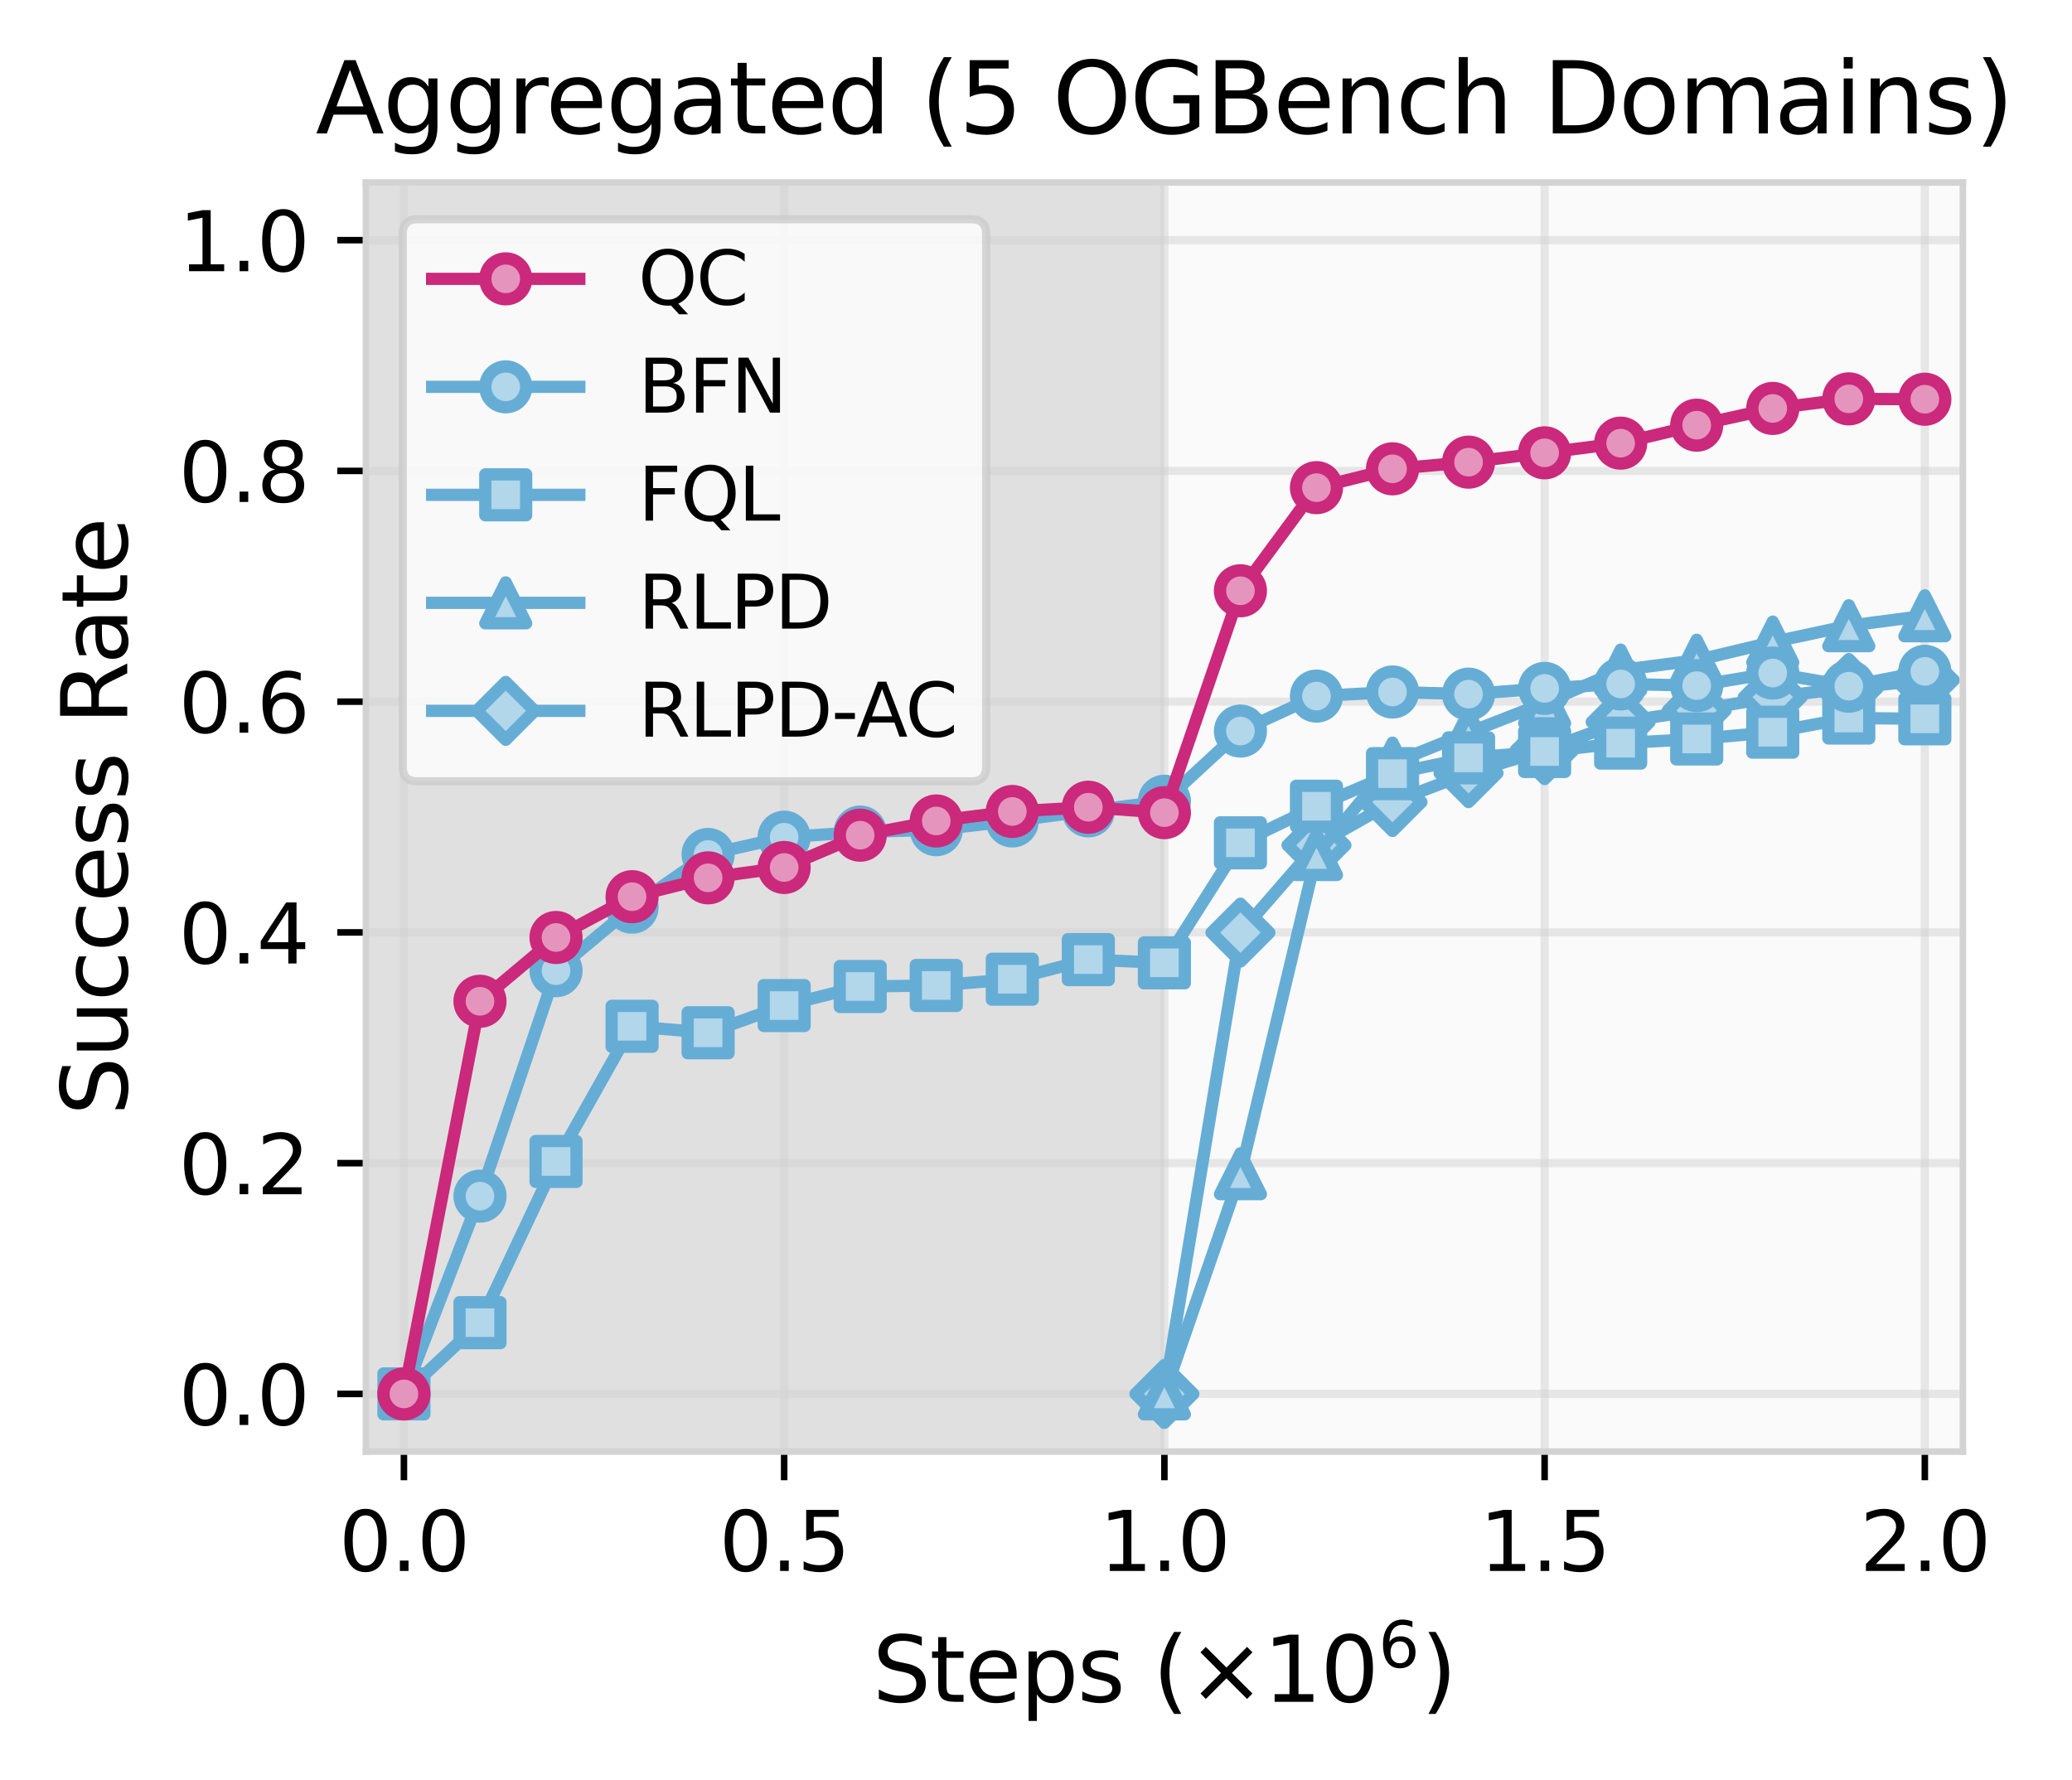 <?xml version="1.0" encoding="utf-8" standalone="no"?>
<!DOCTYPE svg PUBLIC "-//W3C//DTD SVG 1.1//EN"
  "http://www.w3.org/Graphics/SVG/1.1/DTD/svg11.dtd">
<svg xmlns:xlink="http://www.w3.org/1999/xlink" width="253.396pt" height="217.748pt" viewBox="0 0 253.396 217.748" xmlns="http://www.w3.org/2000/svg" version="1.1">
 <defs>
  <style type="text/css">*{stroke-linejoin: round; stroke-linecap: butt}</style>
 </defs>
 <g id="figure_1">
  <g id="patch_1">
   <path d="M 0 217.748 
L 253.396 217.748 
L 253.396 0 
L 0 0 
z
" style="fill: #ffffff"/>
  </g>
  <g id="axes_1">
   <g id="patch_2">
    <path d="M 44.749 177.55 
L 240.049 177.55 
L 240.049 22.318 
L 44.749 22.318 
z
" style="fill: #ffffff"/>
   </g>
   <g id="PolyCollection_1">
    <defs>
     <path id="m8bdf79b288" d="M 142.399 -47.254 
L 142.399 -47.254 
L 151.699 -103.047 
L 160.999 -112.779 
L 170.299 -117.859 
L 179.599 -121.178 
L 188.899 -123.956 
L 198.199 -127.681 
L 207.499 -129.42 
L 216.799 -130.323 
L 226.099 -132.287 
L 235.399 -131.904 
L 235.399 -137.119 
L 235.399 -137.119 
L 226.099 -135.019 
L 216.799 -134.726 
L 207.499 -132.513 
L 198.199 -131.475 
L 188.899 -127.884 
L 179.599 -125.062 
L 170.299 -121.472 
L 160.999 -115.511 
L 151.699 -104.47 
L 142.399 -47.254 
z
" style="stroke: #66add6; stroke-opacity: 0.2"/>
    </defs>
    <g clip-path="url(#p3c6e7ed3f1)">
     <use xlink:href="#m8bdf79b288" x="0" y="217.748" style="fill: #66add6; fill-opacity: 0.2; stroke: #66add6; stroke-opacity: 0.2"/>
    </g>
   </g>
   <g id="PolyCollection_2">
    <defs>
     <path id="m72c3996cf3" d="M 142.399 -47.254 
L 142.399 -47.254 
L 151.699 -72.069 
L 160.999 -112.507 
L 170.299 -123.504 
L 179.599 -126.981 
L 188.899 -129.804 
L 198.199 -134.161 
L 207.499 -135.945 
L 216.799 -137.887 
L 226.099 -139.31 
L 235.399 -140.122 
L 235.399 -144.277 
L 235.399 -144.277 
L 226.099 -143.103 
L 216.799 -140.551 
L 207.499 -138.068 
L 198.199 -137.842 
L 188.899 -133.574 
L 179.599 -129.104 
L 170.299 -125.31 
L 160.999 -113.931 
L 151.699 -76.314 
L 142.399 -47.254 
z
" style="stroke: #66add6; stroke-opacity: 0.2"/>
    </defs>
    <g clip-path="url(#p3c6e7ed3f1)">
     <use xlink:href="#m72c3996cf3" x="0" y="217.748" style="fill: #66add6; fill-opacity: 0.2; stroke: #66add6; stroke-opacity: 0.2"/>
    </g>
   </g>
   <g id="PolyCollection_3">
    <defs>
     <path id="mcec36316c3" d="M 49.399 -47.254 
L 49.399 -47.254 
L 58.699 -55.1 
L 67.999 -72.373 
L 77.299 -89.421 
L 86.599 -89.421 
L 95.899 -93.4 
L 105.199 -92.215 
L 114.499 -95.066 
L 123.799 -96.703 
L 133.099 -99.13 
L 142.399 -97.747 
L 151.699 -112.339 
L 160.999 -117.024 
L 170.299 -121.765 
L 179.599 -122.556 
L 188.899 -125.35 
L 198.199 -123.685 
L 207.499 -124.842 
L 216.799 -127.269 
L 226.099 -129.104 
L 235.399 -127.975 
L 235.399 -131.7 
L 235.399 -131.7 
L 226.099 -130.712 
L 216.799 -129.047 
L 207.499 -129.894 
L 198.199 -130.063 
L 188.899 -126.197 
L 179.599 -127.072 
L 170.299 -124.249 
L 160.999 -121.201 
L 151.699 -117.052 
L 142.399 -101.36 
L 133.099 -101.444 
L 123.799 -99.017 
L 114.499 -99.356 
L 105.199 -101.19 
L 95.899 -95.912 
L 86.599 -93.485 
L 77.299 -96.195 
L 67.999 -78.978 
L 58.699 -56.54 
L 49.399 -47.254 
z
" style="stroke: #66add6; stroke-opacity: 0.2"/>
    </defs>
    <g clip-path="url(#p3c6e7ed3f1)">
     <use xlink:href="#mcec36316c3" x="0" y="217.748" style="fill: #66add6; fill-opacity: 0.2; stroke: #66add6; stroke-opacity: 0.2"/>
    </g>
   </g>
   <g id="PolyCollection_4">
    <defs>
     <path id="mea09f77886" d="M 49.399 -47.254 
L 49.399 -47.254 
L 58.699 -69.946 
L 67.999 -97.764 
L 77.299 -105.915 
L 86.599 -111.356 
L 95.899 -113.75 
L 105.199 -114.314 
L 114.499 -113.501 
L 123.799 -114.337 
L 133.099 -116.708 
L 142.399 -118.492 
L 151.699 -126.101 
L 160.999 -131.316 
L 170.299 -131.204 
L 179.599 -131.723 
L 188.899 -132.355 
L 198.199 -133.145 
L 207.499 -131.61 
L 216.799 -134.342 
L 226.099 -132.152 
L 235.399 -134.839 
L 235.399 -136.261 
L 235.399 -136.261 
L 226.099 -135.448 
L 216.799 -136.51 
L 207.499 -135.223 
L 198.199 -134.997 
L 188.899 -134.59 
L 179.599 -134.229 
L 170.299 -135.155 
L 160.999 -133.891 
L 151.699 -130.662 
L 142.399 -121.156 
L 133.099 -120.478 
L 123.799 -120.162 
L 114.499 -118.559 
L 105.199 -117.227 
L 95.899 -116.843 
L 86.599 -115.398 
L 77.299 -107.45 
L 67.999 -100.293 
L 58.699 -73.649 
L 49.399 -47.254 
z
" style="stroke: #66add6; stroke-opacity: 0.2"/>
    </defs>
    <g clip-path="url(#p3c6e7ed3f1)">
     <use xlink:href="#mea09f77886" x="0" y="217.748" style="fill: #66add6; fill-opacity: 0.2; stroke: #66add6; stroke-opacity: 0.2"/>
    </g>
   </g>
   <g id="PolyCollection_5">
    <defs>
     <path id="mfd62565a9c" d="M 49.399 -47.254 
L 49.399 -47.254 
L 58.699 -92.751 
L 67.999 -101.331 
L 77.299 -102.122 
L 86.599 -107.541 
L 95.899 -105.396 
L 105.199 -110.363 
L 114.499 -115.443 
L 123.799 -116.911 
L 133.099 -116.798 
L 142.399 -116.572 
L 151.699 -142.087 
L 160.999 -155.747 
L 170.299 -158.005 
L 179.599 -158.457 
L 188.899 -160.263 
L 198.199 -162.634 
L 207.499 -163.876 
L 216.799 -166.924 
L 226.099 -168.166 
L 235.399 -168.053 
L 235.399 -170.537 
L 235.399 -170.537 
L 226.099 -169.52 
L 216.799 -168.504 
L 207.499 -168.617 
L 198.199 -164.44 
L 188.899 -163.763 
L 179.599 -163.085 
L 170.299 -161.731 
L 160.999 -159.586 
L 151.699 -147.393 
L 142.399 -119.846 
L 133.099 -120.637 
L 123.799 -120.072 
L 114.499 -119.959 
L 105.199 -120.749 
L 95.899 -115.105 
L 86.599 -111.831 
L 77.299 -113.185 
L 67.999 -104.944 
L 58.699 -98.283 
L 49.399 -47.254 
z
" style="stroke: #cb297b; stroke-opacity: 0.2"/>
    </defs>
    <g clip-path="url(#p3c6e7ed3f1)">
     <use xlink:href="#mfd62565a9c" x="0" y="217.748" style="fill: #cb297b; fill-opacity: 0.2; stroke: #cb297b; stroke-opacity: 0.2"/>
    </g>
   </g>
   <g id="patch_3">
    <path d="M 44.749 177.55 
L 142.399 177.55 
L 142.399 22.318 
L 44.749 22.318 
z
" clip-path="url(#p3c6e7ed3f1)" style="fill: #e0e0e0"/>
   </g>
   <g id="patch_4">
    <path d="M 142.399 177.55 
L 240.049 177.55 
L 240.049 22.318 
L 142.399 22.318 
z
" clip-path="url(#p3c6e7ed3f1)" style="fill: #fafafa"/>
   </g>
   <g id="matplotlib.axis_1">
    <g id="xtick_1">
     <g id="line2d_1">
      <path d="M 49.399 177.55 
L 49.399 22.318 
" clip-path="url(#p3c6e7ed3f1)" style="fill: none; stroke: #d3d3d3; stroke-opacity: 0.5; stroke-linecap: square"/>
     </g>
     <g id="line2d_2">
      <defs>
       <path id="m6988bf15bf" d="M 0 0 
L 0 3.5 
" style="stroke: #000000; stroke-width: 0.8"/>
      </defs>
      <g>
       <use xlink:href="#m6988bf15bf" x="49.399" y="177.55" style="stroke: #000000; stroke-width: 0.8"/>
      </g>
     </g>
     <g id="text_1">
      <!-- 0.0 -->
      <g transform="translate(41.447 192.149) scale(0.1 -0.1)">
       <defs>
        <path id="DejaVuSans-30" d="M 2034 4250 
Q 1547 4250 1301 3770 
Q 1056 3291 1056 2328 
Q 1056 1369 1301 889 
Q 1547 409 2034 409 
Q 2525 409 2770 889 
Q 3016 1369 3016 2328 
Q 3016 3291 2770 3770 
Q 2525 4250 2034 4250 
z
M 2034 4750 
Q 2819 4750 3233 4129 
Q 3647 3509 3647 2328 
Q 3647 1150 3233 529 
Q 2819 -91 2034 -91 
Q 1250 -91 836 529 
Q 422 1150 422 2328 
Q 422 3509 836 4129 
Q 1250 4750 2034 4750 
z
" transform="scale(0.016)"/>
        <path id="DejaVuSans-2e" d="M 684 794 
L 1344 794 
L 1344 0 
L 684 0 
L 684 794 
z
" transform="scale(0.016)"/>
       </defs>
       <use xlink:href="#DejaVuSans-30"/>
       <use xlink:href="#DejaVuSans-2e" x="63.623"/>
       <use xlink:href="#DejaVuSans-30" x="95.41"/>
      </g>
     </g>
    </g>
    <g id="xtick_2">
     <g id="line2d_3">
      <path d="M 95.899 177.55 
L 95.899 22.318 
" clip-path="url(#p3c6e7ed3f1)" style="fill: none; stroke: #d3d3d3; stroke-opacity: 0.5; stroke-linecap: square"/>
     </g>
     <g id="line2d_4">
      <g>
       <use xlink:href="#m6988bf15bf" x="95.899" y="177.55" style="stroke: #000000; stroke-width: 0.8"/>
      </g>
     </g>
     <g id="text_2">
      <!-- 0.5 -->
      <g transform="translate(87.948 192.149) scale(0.1 -0.1)">
       <defs>
        <path id="DejaVuSans-35" d="M 691 4666 
L 3169 4666 
L 3169 4134 
L 1269 4134 
L 1269 2991 
Q 1406 3038 1543 3061 
Q 1681 3084 1819 3084 
Q 2600 3084 3056 2656 
Q 3513 2228 3513 1497 
Q 3513 744 3044 326 
Q 2575 -91 1722 -91 
Q 1428 -91 1123 -41 
Q 819 9 494 109 
L 494 744 
Q 775 591 1075 516 
Q 1375 441 1709 441 
Q 2250 441 2565 725 
Q 2881 1009 2881 1497 
Q 2881 1984 2565 2268 
Q 2250 2553 1709 2553 
Q 1456 2553 1204 2497 
Q 953 2441 691 2322 
L 691 4666 
z
" transform="scale(0.016)"/>
       </defs>
       <use xlink:href="#DejaVuSans-30"/>
       <use xlink:href="#DejaVuSans-2e" x="63.623"/>
       <use xlink:href="#DejaVuSans-35" x="95.41"/>
      </g>
     </g>
    </g>
    <g id="xtick_3">
     <g id="line2d_5">
      <path d="M 142.399 177.55 
L 142.399 22.318 
" clip-path="url(#p3c6e7ed3f1)" style="fill: none; stroke: #d3d3d3; stroke-opacity: 0.5; stroke-linecap: square"/>
     </g>
     <g id="line2d_6">
      <g>
       <use xlink:href="#m6988bf15bf" x="142.399" y="177.55" style="stroke: #000000; stroke-width: 0.8"/>
      </g>
     </g>
     <g id="text_3">
      <!-- 1.0 -->
      <g transform="translate(134.447 192.149) scale(0.1 -0.1)">
       <defs>
        <path id="DejaVuSans-31" d="M 794 531 
L 1825 531 
L 1825 4091 
L 703 3866 
L 703 4441 
L 1819 4666 
L 2450 4666 
L 2450 531 
L 3481 531 
L 3481 0 
L 794 0 
L 794 531 
z
" transform="scale(0.016)"/>
       </defs>
       <use xlink:href="#DejaVuSans-31"/>
       <use xlink:href="#DejaVuSans-2e" x="63.623"/>
       <use xlink:href="#DejaVuSans-30" x="95.41"/>
      </g>
     </g>
    </g>
    <g id="xtick_4">
     <g id="line2d_7">
      <path d="M 188.899 177.55 
L 188.899 22.318 
" clip-path="url(#p3c6e7ed3f1)" style="fill: none; stroke: #d3d3d3; stroke-opacity: 0.5; stroke-linecap: square"/>
     </g>
     <g id="line2d_8">
      <g>
       <use xlink:href="#m6988bf15bf" x="188.899" y="177.55" style="stroke: #000000; stroke-width: 0.8"/>
      </g>
     </g>
     <g id="text_4">
      <!-- 1.5 -->
      <g transform="translate(180.947 192.149) scale(0.1 -0.1)">
       <use xlink:href="#DejaVuSans-31"/>
       <use xlink:href="#DejaVuSans-2e" x="63.623"/>
       <use xlink:href="#DejaVuSans-35" x="95.41"/>
      </g>
     </g>
    </g>
    <g id="xtick_5">
     <g id="line2d_9">
      <path d="M 235.399 177.55 
L 235.399 22.318 
" clip-path="url(#p3c6e7ed3f1)" style="fill: none; stroke: #d3d3d3; stroke-opacity: 0.5; stroke-linecap: square"/>
     </g>
     <g id="line2d_10">
      <g>
       <use xlink:href="#m6988bf15bf" x="235.399" y="177.55" style="stroke: #000000; stroke-width: 0.8"/>
      </g>
     </g>
     <g id="text_5">
      <!-- 2.0 -->
      <g transform="translate(227.447 192.149) scale(0.1 -0.1)">
       <defs>
        <path id="DejaVuSans-32" d="M 1228 531 
L 3431 531 
L 3431 0 
L 469 0 
L 469 531 
Q 828 903 1448 1529 
Q 2069 2156 2228 2338 
Q 2531 2678 2651 2914 
Q 2772 3150 2772 3378 
Q 2772 3750 2511 3984 
Q 2250 4219 1831 4219 
Q 1534 4219 1204 4116 
Q 875 4013 500 3803 
L 500 4441 
Q 881 4594 1212 4672 
Q 1544 4750 1819 4750 
Q 2544 4750 2975 4387 
Q 3406 4025 3406 3419 
Q 3406 3131 3298 2873 
Q 3191 2616 2906 2266 
Q 2828 2175 2409 1742 
Q 1991 1309 1228 531 
z
" transform="scale(0.016)"/>
       </defs>
       <use xlink:href="#DejaVuSans-32"/>
       <use xlink:href="#DejaVuSans-2e" x="63.623"/>
       <use xlink:href="#DejaVuSans-30" x="95.41"/>
      </g>
     </g>
    </g>
    <g id="text_6">
     <!-- Steps ($\times 10^6$) -->
     <g transform="translate(106.704 208.238) scale(0.11 -0.11)">
      <defs>
       <path id="DejaVuSans-53" d="M 3425 4513 
L 3425 3897 
Q 3066 4069 2747 4153 
Q 2428 4238 2131 4238 
Q 1616 4238 1336 4038 
Q 1056 3838 1056 3469 
Q 1056 3159 1242 3001 
Q 1428 2844 1947 2747 
L 2328 2669 
Q 3034 2534 3370 2195 
Q 3706 1856 3706 1288 
Q 3706 609 3251 259 
Q 2797 -91 1919 -91 
Q 1588 -91 1214 -16 
Q 841 59 441 206 
L 441 856 
Q 825 641 1194 531 
Q 1563 422 1919 422 
Q 2459 422 2753 634 
Q 3047 847 3047 1241 
Q 3047 1584 2836 1778 
Q 2625 1972 2144 2069 
L 1759 2144 
Q 1053 2284 737 2584 
Q 422 2884 422 3419 
Q 422 4038 858 4394 
Q 1294 4750 2059 4750 
Q 2388 4750 2728 4690 
Q 3069 4631 3425 4513 
z
" transform="scale(0.016)"/>
       <path id="DejaVuSans-74" d="M 1172 4494 
L 1172 3500 
L 2356 3500 
L 2356 3053 
L 1172 3053 
L 1172 1153 
Q 1172 725 1289 603 
Q 1406 481 1766 481 
L 2356 481 
L 2356 0 
L 1766 0 
Q 1100 0 847 248 
Q 594 497 594 1153 
L 594 3053 
L 172 3053 
L 172 3500 
L 594 3500 
L 594 4494 
L 1172 4494 
z
" transform="scale(0.016)"/>
       <path id="DejaVuSans-65" d="M 3597 1894 
L 3597 1613 
L 953 1613 
Q 991 1019 1311 708 
Q 1631 397 2203 397 
Q 2534 397 2845 478 
Q 3156 559 3463 722 
L 3463 178 
Q 3153 47 2828 -22 
Q 2503 -91 2169 -91 
Q 1331 -91 842 396 
Q 353 884 353 1716 
Q 353 2575 817 3079 
Q 1281 3584 2069 3584 
Q 2775 3584 3186 3129 
Q 3597 2675 3597 1894 
z
M 3022 2063 
Q 3016 2534 2758 2815 
Q 2500 3097 2075 3097 
Q 1594 3097 1305 2825 
Q 1016 2553 972 2059 
L 3022 2063 
z
" transform="scale(0.016)"/>
       <path id="DejaVuSans-70" d="M 1159 525 
L 1159 -1331 
L 581 -1331 
L 581 3500 
L 1159 3500 
L 1159 2969 
Q 1341 3281 1617 3432 
Q 1894 3584 2278 3584 
Q 2916 3584 3314 3078 
Q 3713 2572 3713 1747 
Q 3713 922 3314 415 
Q 2916 -91 2278 -91 
Q 1894 -91 1617 61 
Q 1341 213 1159 525 
z
M 3116 1747 
Q 3116 2381 2855 2742 
Q 2594 3103 2138 3103 
Q 1681 3103 1420 2742 
Q 1159 2381 1159 1747 
Q 1159 1113 1420 752 
Q 1681 391 2138 391 
Q 2594 391 2855 752 
Q 3116 1113 3116 1747 
z
" transform="scale(0.016)"/>
       <path id="DejaVuSans-73" d="M 2834 3397 
L 2834 2853 
Q 2591 2978 2328 3040 
Q 2066 3103 1784 3103 
Q 1356 3103 1142 2972 
Q 928 2841 928 2578 
Q 928 2378 1081 2264 
Q 1234 2150 1697 2047 
L 1894 2003 
Q 2506 1872 2764 1633 
Q 3022 1394 3022 966 
Q 3022 478 2636 193 
Q 2250 -91 1575 -91 
Q 1294 -91 989 -36 
Q 684 19 347 128 
L 347 722 
Q 666 556 975 473 
Q 1284 391 1588 391 
Q 1994 391 2212 530 
Q 2431 669 2431 922 
Q 2431 1156 2273 1281 
Q 2116 1406 1581 1522 
L 1381 1569 
Q 847 1681 609 1914 
Q 372 2147 372 2553 
Q 372 3047 722 3315 
Q 1072 3584 1716 3584 
Q 2034 3584 2315 3537 
Q 2597 3491 2834 3397 
z
" transform="scale(0.016)"/>
       <path id="DejaVuSans-20" transform="scale(0.016)"/>
       <path id="DejaVuSans-28" d="M 1984 4856 
Q 1566 4138 1362 3434 
Q 1159 2731 1159 2009 
Q 1159 1288 1364 580 
Q 1569 -128 1984 -844 
L 1484 -844 
Q 1016 -109 783 600 
Q 550 1309 550 2009 
Q 550 2706 781 3412 
Q 1013 4119 1484 4856 
L 1984 4856 
z
" transform="scale(0.016)"/>
       <path id="DejaVuSans-d7" d="M 4488 3438 
L 3059 2003 
L 4488 575 
L 4116 197 
L 2681 1631 
L 1247 197 
L 878 575 
L 2303 2003 
L 878 3438 
L 1247 3816 
L 2681 2381 
L 4116 3816 
L 4488 3438 
z
" transform="scale(0.016)"/>
       <path id="DejaVuSans-36" d="M 2113 2584 
Q 1688 2584 1439 2293 
Q 1191 2003 1191 1497 
Q 1191 994 1439 701 
Q 1688 409 2113 409 
Q 2538 409 2786 701 
Q 3034 994 3034 1497 
Q 3034 2003 2786 2293 
Q 2538 2584 2113 2584 
z
M 3366 4563 
L 3366 3988 
Q 3128 4100 2886 4159 
Q 2644 4219 2406 4219 
Q 1781 4219 1451 3797 
Q 1122 3375 1075 2522 
Q 1259 2794 1537 2939 
Q 1816 3084 2150 3084 
Q 2853 3084 3261 2657 
Q 3669 2231 3669 1497 
Q 3669 778 3244 343 
Q 2819 -91 2113 -91 
Q 1303 -91 875 529 
Q 447 1150 447 2328 
Q 447 3434 972 4092 
Q 1497 4750 2381 4750 
Q 2619 4750 2861 4703 
Q 3103 4656 3366 4563 
z
" transform="scale(0.016)"/>
       <path id="DejaVuSans-29" d="M 513 4856 
L 1013 4856 
Q 1481 4119 1714 3412 
Q 1947 2706 1947 2009 
Q 1947 1309 1714 600 
Q 1481 -109 1013 -844 
L 513 -844 
Q 928 -128 1133 580 
Q 1338 1288 1338 2009 
Q 1338 2731 1133 3434 
Q 928 4138 513 4856 
z
" transform="scale(0.016)"/>
      </defs>
      <use xlink:href="#DejaVuSans-53" transform="translate(0 0.766)"/>
      <use xlink:href="#DejaVuSans-74" transform="translate(63.477 0.766)"/>
      <use xlink:href="#DejaVuSans-65" transform="translate(102.686 0.766)"/>
      <use xlink:href="#DejaVuSans-70" transform="translate(164.209 0.766)"/>
      <use xlink:href="#DejaVuSans-73" transform="translate(227.686 0.766)"/>
      <use xlink:href="#DejaVuSans-20" transform="translate(279.785 0.766)"/>
      <use xlink:href="#DejaVuSans-28" transform="translate(311.572 0.766)"/>
      <use xlink:href="#DejaVuSans-d7" transform="translate(350.586 0.766)"/>
      <use xlink:href="#DejaVuSans-31" transform="translate(434.375 0.766)"/>
      <use xlink:href="#DejaVuSans-30" transform="translate(497.998 0.766)"/>
      <use xlink:href="#DejaVuSans-36" transform="translate(562.578 39.047) scale(0.7)"/>
      <use xlink:href="#DejaVuSans-29" transform="translate(609.849 0.766)"/>
     </g>
    </g>
   </g>
   <g id="matplotlib.axis_2">
    <g id="ytick_1">
     <g id="line2d_11">
      <path d="M 44.749 170.494 
L 240.049 170.494 
" clip-path="url(#p3c6e7ed3f1)" style="fill: none; stroke: #d3d3d3; stroke-opacity: 0.5; stroke-linecap: square"/>
     </g>
     <g id="line2d_12">
      <defs>
       <path id="m389017902c" d="M 0 0 
L -3.5 0 
" style="stroke: #000000; stroke-width: 0.8"/>
      </defs>
      <g>
       <use xlink:href="#m389017902c" x="44.749" y="170.494" style="stroke: #000000; stroke-width: 0.8"/>
      </g>
     </g>
     <g id="text_7">
      <!-- 0.0 -->
      <g transform="translate(21.846 174.293) scale(0.1 -0.1)">
       <use xlink:href="#DejaVuSans-30"/>
       <use xlink:href="#DejaVuSans-2e" x="63.623"/>
       <use xlink:href="#DejaVuSans-30" x="95.41"/>
      </g>
     </g>
    </g>
    <g id="ytick_2">
     <g id="line2d_13">
      <path d="M 44.749 142.27 
L 240.049 142.27 
" clip-path="url(#p3c6e7ed3f1)" style="fill: none; stroke: #d3d3d3; stroke-opacity: 0.5; stroke-linecap: square"/>
     </g>
     <g id="line2d_14">
      <g>
       <use xlink:href="#m389017902c" x="44.749" y="142.27" style="stroke: #000000; stroke-width: 0.8"/>
      </g>
     </g>
     <g id="text_8">
      <!-- 0.2 -->
      <g transform="translate(21.846 146.069) scale(0.1 -0.1)">
       <use xlink:href="#DejaVuSans-30"/>
       <use xlink:href="#DejaVuSans-2e" x="63.623"/>
       <use xlink:href="#DejaVuSans-32" x="95.41"/>
      </g>
     </g>
    </g>
    <g id="ytick_3">
     <g id="line2d_15">
      <path d="M 44.749 114.046 
L 240.049 114.046 
" clip-path="url(#p3c6e7ed3f1)" style="fill: none; stroke: #d3d3d3; stroke-opacity: 0.5; stroke-linecap: square"/>
     </g>
     <g id="line2d_16">
      <g>
       <use xlink:href="#m389017902c" x="44.749" y="114.046" style="stroke: #000000; stroke-width: 0.8"/>
      </g>
     </g>
     <g id="text_9">
      <!-- 0.4 -->
      <g transform="translate(21.846 117.845) scale(0.1 -0.1)">
       <defs>
        <path id="DejaVuSans-34" d="M 2419 4116 
L 825 1625 
L 2419 1625 
L 2419 4116 
z
M 2253 4666 
L 3047 4666 
L 3047 1625 
L 3713 1625 
L 3713 1100 
L 3047 1100 
L 3047 0 
L 2419 0 
L 2419 1100 
L 313 1100 
L 313 1709 
L 2253 4666 
z
" transform="scale(0.016)"/>
       </defs>
       <use xlink:href="#DejaVuSans-30"/>
       <use xlink:href="#DejaVuSans-2e" x="63.623"/>
       <use xlink:href="#DejaVuSans-34" x="95.41"/>
      </g>
     </g>
    </g>
    <g id="ytick_4">
     <g id="line2d_17">
      <path d="M 44.749 85.822 
L 240.049 85.822 
" clip-path="url(#p3c6e7ed3f1)" style="fill: none; stroke: #d3d3d3; stroke-opacity: 0.5; stroke-linecap: square"/>
     </g>
     <g id="line2d_18">
      <g>
       <use xlink:href="#m389017902c" x="44.749" y="85.822" style="stroke: #000000; stroke-width: 0.8"/>
      </g>
     </g>
     <g id="text_10">
      <!-- 0.6 -->
      <g transform="translate(21.846 89.621) scale(0.1 -0.1)">
       <use xlink:href="#DejaVuSans-30"/>
       <use xlink:href="#DejaVuSans-2e" x="63.623"/>
       <use xlink:href="#DejaVuSans-36" x="95.41"/>
      </g>
     </g>
    </g>
    <g id="ytick_5">
     <g id="line2d_19">
      <path d="M 44.749 57.598 
L 240.049 57.598 
" clip-path="url(#p3c6e7ed3f1)" style="fill: none; stroke: #d3d3d3; stroke-opacity: 0.5; stroke-linecap: square"/>
     </g>
     <g id="line2d_20">
      <g>
       <use xlink:href="#m389017902c" x="44.749" y="57.598" style="stroke: #000000; stroke-width: 0.8"/>
      </g>
     </g>
     <g id="text_11">
      <!-- 0.8 -->
      <g transform="translate(21.846 61.397) scale(0.1 -0.1)">
       <defs>
        <path id="DejaVuSans-38" d="M 2034 2216 
Q 1584 2216 1326 1975 
Q 1069 1734 1069 1313 
Q 1069 891 1326 650 
Q 1584 409 2034 409 
Q 2484 409 2743 651 
Q 3003 894 3003 1313 
Q 3003 1734 2745 1975 
Q 2488 2216 2034 2216 
z
M 1403 2484 
Q 997 2584 770 2862 
Q 544 3141 544 3541 
Q 544 4100 942 4425 
Q 1341 4750 2034 4750 
Q 2731 4750 3128 4425 
Q 3525 4100 3525 3541 
Q 3525 3141 3298 2862 
Q 3072 2584 2669 2484 
Q 3125 2378 3379 2068 
Q 3634 1759 3634 1313 
Q 3634 634 3220 271 
Q 2806 -91 2034 -91 
Q 1263 -91 848 271 
Q 434 634 434 1313 
Q 434 1759 690 2068 
Q 947 2378 1403 2484 
z
M 1172 3481 
Q 1172 3119 1398 2916 
Q 1625 2713 2034 2713 
Q 2441 2713 2670 2916 
Q 2900 3119 2900 3481 
Q 2900 3844 2670 4047 
Q 2441 4250 2034 4250 
Q 1625 4250 1398 4047 
Q 1172 3844 1172 3481 
z
" transform="scale(0.016)"/>
       </defs>
       <use xlink:href="#DejaVuSans-30"/>
       <use xlink:href="#DejaVuSans-2e" x="63.623"/>
       <use xlink:href="#DejaVuSans-38" x="95.41"/>
      </g>
     </g>
    </g>
    <g id="ytick_6">
     <g id="line2d_21">
      <path d="M 44.749 29.374 
L 240.049 29.374 
" clip-path="url(#p3c6e7ed3f1)" style="fill: none; stroke: #d3d3d3; stroke-opacity: 0.5; stroke-linecap: square"/>
     </g>
     <g id="line2d_22">
      <g>
       <use xlink:href="#m389017902c" x="44.749" y="29.374" style="stroke: #000000; stroke-width: 0.8"/>
      </g>
     </g>
     <g id="text_12">
      <!-- 1.0 -->
      <g transform="translate(21.846 33.173) scale(0.1 -0.1)">
       <use xlink:href="#DejaVuSans-31"/>
       <use xlink:href="#DejaVuSans-2e" x="63.623"/>
       <use xlink:href="#DejaVuSans-30" x="95.41"/>
      </g>
     </g>
    </g>
    <g id="text_13">
     <!-- Success Rate -->
     <g transform="translate(15.558 136.431) rotate(-90) scale(0.11 -0.11)">
      <defs>
       <path id="DejaVuSans-75" d="M 544 1381 
L 544 3500 
L 1119 3500 
L 1119 1403 
Q 1119 906 1312 657 
Q 1506 409 1894 409 
Q 2359 409 2629 706 
Q 2900 1003 2900 1516 
L 2900 3500 
L 3475 3500 
L 3475 0 
L 2900 0 
L 2900 538 
Q 2691 219 2414 64 
Q 2138 -91 1772 -91 
Q 1169 -91 856 284 
Q 544 659 544 1381 
z
M 1991 3584 
L 1991 3584 
z
" transform="scale(0.016)"/>
       <path id="DejaVuSans-63" d="M 3122 3366 
L 3122 2828 
Q 2878 2963 2633 3030 
Q 2388 3097 2138 3097 
Q 1578 3097 1268 2742 
Q 959 2388 959 1747 
Q 959 1106 1268 751 
Q 1578 397 2138 397 
Q 2388 397 2633 464 
Q 2878 531 3122 666 
L 3122 134 
Q 2881 22 2623 -34 
Q 2366 -91 2075 -91 
Q 1284 -91 818 406 
Q 353 903 353 1747 
Q 353 2603 823 3093 
Q 1294 3584 2113 3584 
Q 2378 3584 2631 3529 
Q 2884 3475 3122 3366 
z
" transform="scale(0.016)"/>
       <path id="DejaVuSans-52" d="M 2841 2188 
Q 3044 2119 3236 1894 
Q 3428 1669 3622 1275 
L 4263 0 
L 3584 0 
L 2988 1197 
Q 2756 1666 2539 1819 
Q 2322 1972 1947 1972 
L 1259 1972 
L 1259 0 
L 628 0 
L 628 4666 
L 2053 4666 
Q 2853 4666 3247 4331 
Q 3641 3997 3641 3322 
Q 3641 2881 3436 2590 
Q 3231 2300 2841 2188 
z
M 1259 4147 
L 1259 2491 
L 2053 2491 
Q 2509 2491 2742 2702 
Q 2975 2913 2975 3322 
Q 2975 3731 2742 3939 
Q 2509 4147 2053 4147 
L 1259 4147 
z
" transform="scale(0.016)"/>
       <path id="DejaVuSans-61" d="M 2194 1759 
Q 1497 1759 1228 1600 
Q 959 1441 959 1056 
Q 959 750 1161 570 
Q 1363 391 1709 391 
Q 2188 391 2477 730 
Q 2766 1069 2766 1631 
L 2766 1759 
L 2194 1759 
z
M 3341 1997 
L 3341 0 
L 2766 0 
L 2766 531 
Q 2569 213 2275 61 
Q 1981 -91 1556 -91 
Q 1019 -91 701 211 
Q 384 513 384 1019 
Q 384 1609 779 1909 
Q 1175 2209 1959 2209 
L 2766 2209 
L 2766 2266 
Q 2766 2663 2505 2880 
Q 2244 3097 1772 3097 
Q 1472 3097 1187 3025 
Q 903 2953 641 2809 
L 641 3341 
Q 956 3463 1253 3523 
Q 1550 3584 1831 3584 
Q 2591 3584 2966 3190 
Q 3341 2797 3341 1997 
z
" transform="scale(0.016)"/>
      </defs>
      <use xlink:href="#DejaVuSans-53"/>
      <use xlink:href="#DejaVuSans-75" x="63.477"/>
      <use xlink:href="#DejaVuSans-63" x="126.855"/>
      <use xlink:href="#DejaVuSans-63" x="181.836"/>
      <use xlink:href="#DejaVuSans-65" x="236.816"/>
      <use xlink:href="#DejaVuSans-73" x="298.34"/>
      <use xlink:href="#DejaVuSans-73" x="350.439"/>
      <use xlink:href="#DejaVuSans-20" x="402.539"/>
      <use xlink:href="#DejaVuSans-52" x="434.326"/>
      <use xlink:href="#DejaVuSans-61" x="501.559"/>
      <use xlink:href="#DejaVuSans-74" x="562.838"/>
      <use xlink:href="#DejaVuSans-65" x="602.047"/>
     </g>
    </g>
   </g>
   <g id="line2d_23">
    <path d="M 142.399 170.494 
L 151.699 114.072 
L 160.999 103.382 
L 170.299 98.102 
L 179.599 94.567 
L 188.899 91.748 
L 198.199 88.315 
L 207.499 86.9 
L 216.799 85.262 
L 226.099 84.156 
L 235.399 83.193 
" clip-path="url(#p3c6e7ed3f1)" style="fill: none; stroke: #66add6; stroke-width: 1.5; stroke-linecap: square"/>
    <defs>
     <path id="m7aa932a5c3" d="M -0 3.536 
L 3.536 0 
L 0 -3.536 
L -3.536 -0 
z
" style="stroke: #66add6; stroke-width: 1.5; stroke-linejoin: miter"/>
    </defs>
    <g clip-path="url(#p3c6e7ed3f1)">
     <use xlink:href="#m7aa932a5c3" x="142.399" y="170.494" style="fill: #b2d6ea; stroke: #66add6; stroke-width: 1.5; stroke-linejoin: miter"/>
     <use xlink:href="#m7aa932a5c3" x="151.699" y="114.072" style="fill: #b2d6ea; stroke: #66add6; stroke-width: 1.5; stroke-linejoin: miter"/>
     <use xlink:href="#m7aa932a5c3" x="160.999" y="103.382" style="fill: #b2d6ea; stroke: #66add6; stroke-width: 1.5; stroke-linejoin: miter"/>
     <use xlink:href="#m7aa932a5c3" x="170.299" y="98.102" style="fill: #b2d6ea; stroke: #66add6; stroke-width: 1.5; stroke-linejoin: miter"/>
     <use xlink:href="#m7aa932a5c3" x="179.599" y="94.567" style="fill: #b2d6ea; stroke: #66add6; stroke-width: 1.5; stroke-linejoin: miter"/>
     <use xlink:href="#m7aa932a5c3" x="188.899" y="91.748" style="fill: #b2d6ea; stroke: #66add6; stroke-width: 1.5; stroke-linejoin: miter"/>
     <use xlink:href="#m7aa932a5c3" x="198.199" y="88.315" style="fill: #b2d6ea; stroke: #66add6; stroke-width: 1.5; stroke-linejoin: miter"/>
     <use xlink:href="#m7aa932a5c3" x="207.499" y="86.9" style="fill: #b2d6ea; stroke: #66add6; stroke-width: 1.5; stroke-linejoin: miter"/>
     <use xlink:href="#m7aa932a5c3" x="216.799" y="85.262" style="fill: #b2d6ea; stroke: #66add6; stroke-width: 1.5; stroke-linejoin: miter"/>
     <use xlink:href="#m7aa932a5c3" x="226.099" y="84.156" style="fill: #b2d6ea; stroke: #66add6; stroke-width: 1.5; stroke-linejoin: miter"/>
     <use xlink:href="#m7aa932a5c3" x="235.399" y="83.193" style="fill: #b2d6ea; stroke: #66add6; stroke-width: 1.5; stroke-linejoin: miter"/>
    </g>
   </g>
   <g id="line2d_24">
    <path d="M 142.399 170.494 
L 151.699 143.56 
L 160.999 104.519 
L 170.299 93.341 
L 179.599 89.607 
L 188.899 85.973 
L 198.199 81.96 
L 207.499 80.752 
L 216.799 78.532 
L 226.099 76.533 
L 235.399 75.319 
" clip-path="url(#p3c6e7ed3f1)" style="fill: none; stroke: #66add6; stroke-width: 1.5; stroke-linecap: square"/>
    <defs>
     <path id="m2f40c60df2" d="M 0 -2.5 
L -2.5 2.5 
L 2.5 2.5 
z
" style="stroke: #66add6; stroke-width: 1.5; stroke-linejoin: miter"/>
    </defs>
    <g clip-path="url(#p3c6e7ed3f1)">
     <use xlink:href="#m2f40c60df2" x="142.399" y="170.494" style="fill: #b2d6ea; stroke: #66add6; stroke-width: 1.5; stroke-linejoin: miter"/>
     <use xlink:href="#m2f40c60df2" x="151.699" y="143.56" style="fill: #b2d6ea; stroke: #66add6; stroke-width: 1.5; stroke-linejoin: miter"/>
     <use xlink:href="#m2f40c60df2" x="160.999" y="104.519" style="fill: #b2d6ea; stroke: #66add6; stroke-width: 1.5; stroke-linejoin: miter"/>
     <use xlink:href="#m2f40c60df2" x="170.299" y="93.341" style="fill: #b2d6ea; stroke: #66add6; stroke-width: 1.5; stroke-linejoin: miter"/>
     <use xlink:href="#m2f40c60df2" x="179.599" y="89.607" style="fill: #b2d6ea; stroke: #66add6; stroke-width: 1.5; stroke-linejoin: miter"/>
     <use xlink:href="#m2f40c60df2" x="188.899" y="85.973" style="fill: #b2d6ea; stroke: #66add6; stroke-width: 1.5; stroke-linejoin: miter"/>
     <use xlink:href="#m2f40c60df2" x="198.199" y="81.96" style="fill: #b2d6ea; stroke: #66add6; stroke-width: 1.5; stroke-linejoin: miter"/>
     <use xlink:href="#m2f40c60df2" x="207.499" y="80.752" style="fill: #b2d6ea; stroke: #66add6; stroke-width: 1.5; stroke-linejoin: miter"/>
     <use xlink:href="#m2f40c60df2" x="216.799" y="78.532" style="fill: #b2d6ea; stroke: #66add6; stroke-width: 1.5; stroke-linejoin: miter"/>
     <use xlink:href="#m2f40c60df2" x="226.099" y="76.533" style="fill: #b2d6ea; stroke: #66add6; stroke-width: 1.5; stroke-linejoin: miter"/>
     <use xlink:href="#m2f40c60df2" x="235.399" y="75.319" style="fill: #b2d6ea; stroke: #66add6; stroke-width: 1.5; stroke-linejoin: miter"/>
    </g>
   </g>
   <g id="line2d_25">
    <path d="M 49.399 170.494 
L 58.699 161.779 
L 67.999 142.061 
L 77.299 125.529 
L 86.599 126.322 
L 95.899 122.992 
L 105.199 120.662 
L 114.499 120.535 
L 123.799 119.772 
L 133.099 117.374 
L 142.399 117.767 
L 151.699 103.088 
L 160.999 98.615 
L 170.299 94.63 
L 179.599 92.697 
L 188.899 91.917 
L 198.199 90.895 
L 207.499 90.384 
L 216.799 89.557 
L 226.099 87.823 
L 235.399 87.919 
" clip-path="url(#p3c6e7ed3f1)" style="fill: none; stroke: #66add6; stroke-width: 1.5; stroke-linecap: square"/>
    <defs>
     <path id="m62156574b8" d="M -2.5 2.5 
L 2.5 2.5 
L 2.5 -2.5 
L -2.5 -2.5 
z
" style="stroke: #66add6; stroke-width: 1.5; stroke-linejoin: miter"/>
    </defs>
    <g clip-path="url(#p3c6e7ed3f1)">
     <use xlink:href="#m62156574b8" x="49.399" y="170.494" style="fill: #b2d6ea; stroke: #66add6; stroke-width: 1.5; stroke-linejoin: miter"/>
     <use xlink:href="#m62156574b8" x="58.699" y="161.779" style="fill: #b2d6ea; stroke: #66add6; stroke-width: 1.5; stroke-linejoin: miter"/>
     <use xlink:href="#m62156574b8" x="67.999" y="142.061" style="fill: #b2d6ea; stroke: #66add6; stroke-width: 1.5; stroke-linejoin: miter"/>
     <use xlink:href="#m62156574b8" x="77.299" y="125.529" style="fill: #b2d6ea; stroke: #66add6; stroke-width: 1.5; stroke-linejoin: miter"/>
     <use xlink:href="#m62156574b8" x="86.599" y="126.322" style="fill: #b2d6ea; stroke: #66add6; stroke-width: 1.5; stroke-linejoin: miter"/>
     <use xlink:href="#m62156574b8" x="95.899" y="122.992" style="fill: #b2d6ea; stroke: #66add6; stroke-width: 1.5; stroke-linejoin: miter"/>
     <use xlink:href="#m62156574b8" x="105.199" y="120.662" style="fill: #b2d6ea; stroke: #66add6; stroke-width: 1.5; stroke-linejoin: miter"/>
     <use xlink:href="#m62156574b8" x="114.499" y="120.535" style="fill: #b2d6ea; stroke: #66add6; stroke-width: 1.5; stroke-linejoin: miter"/>
     <use xlink:href="#m62156574b8" x="123.799" y="119.772" style="fill: #b2d6ea; stroke: #66add6; stroke-width: 1.5; stroke-linejoin: miter"/>
     <use xlink:href="#m62156574b8" x="133.099" y="117.374" style="fill: #b2d6ea; stroke: #66add6; stroke-width: 1.5; stroke-linejoin: miter"/>
     <use xlink:href="#m62156574b8" x="142.399" y="117.767" style="fill: #b2d6ea; stroke: #66add6; stroke-width: 1.5; stroke-linejoin: miter"/>
     <use xlink:href="#m62156574b8" x="151.699" y="103.088" style="fill: #b2d6ea; stroke: #66add6; stroke-width: 1.5; stroke-linejoin: miter"/>
     <use xlink:href="#m62156574b8" x="160.999" y="98.615" style="fill: #b2d6ea; stroke: #66add6; stroke-width: 1.5; stroke-linejoin: miter"/>
     <use xlink:href="#m62156574b8" x="170.299" y="94.63" style="fill: #b2d6ea; stroke: #66add6; stroke-width: 1.5; stroke-linejoin: miter"/>
     <use xlink:href="#m62156574b8" x="179.599" y="92.697" style="fill: #b2d6ea; stroke: #66add6; stroke-width: 1.5; stroke-linejoin: miter"/>
     <use xlink:href="#m62156574b8" x="188.899" y="91.917" style="fill: #b2d6ea; stroke: #66add6; stroke-width: 1.5; stroke-linejoin: miter"/>
     <use xlink:href="#m62156574b8" x="198.199" y="90.895" style="fill: #b2d6ea; stroke: #66add6; stroke-width: 1.5; stroke-linejoin: miter"/>
     <use xlink:href="#m62156574b8" x="207.499" y="90.384" style="fill: #b2d6ea; stroke: #66add6; stroke-width: 1.5; stroke-linejoin: miter"/>
     <use xlink:href="#m62156574b8" x="216.799" y="89.557" style="fill: #b2d6ea; stroke: #66add6; stroke-width: 1.5; stroke-linejoin: miter"/>
     <use xlink:href="#m62156574b8" x="226.099" y="87.823" style="fill: #b2d6ea; stroke: #66add6; stroke-width: 1.5; stroke-linejoin: miter"/>
     <use xlink:href="#m62156574b8" x="235.399" y="87.919" style="fill: #b2d6ea; stroke: #66add6; stroke-width: 1.5; stroke-linejoin: miter"/>
    </g>
   </g>
   <g id="line2d_26">
    <path d="M 49.399 170.494 
L 58.699 146.304 
L 67.999 118.725 
L 77.299 110.956 
L 86.599 104.512 
L 95.899 102.399 
L 105.199 101.771 
L 114.499 101.483 
L 123.799 100.413 
L 133.099 99.181 
L 142.399 98.004 
L 151.699 89.418 
L 160.999 85.141 
L 170.299 84.64 
L 179.599 84.903 
L 188.899 84.2 
L 198.199 83.654 
L 207.499 83.861 
L 216.799 82.322 
L 226.099 83.933 
L 235.399 82.117 
" clip-path="url(#p3c6e7ed3f1)" style="fill: none; stroke: #66add6; stroke-width: 1.5; stroke-linecap: square"/>
    <defs>
     <path id="m47c4b57532" d="M 0 2.5 
C 0.663 2.5 1.299 2.237 1.768 1.768 
C 2.237 1.299 2.5 0.663 2.5 0 
C 2.5 -0.663 2.237 -1.299 1.768 -1.768 
C 1.299 -2.237 0.663 -2.5 0 -2.5 
C -0.663 -2.5 -1.299 -2.237 -1.768 -1.768 
C -2.237 -1.299 -2.5 -0.663 -2.5 0 
C -2.5 0.663 -2.237 1.299 -1.768 1.768 
C -1.299 2.237 -0.663 2.5 0 2.5 
z
" style="stroke: #66add6; stroke-width: 1.5"/>
    </defs>
    <g clip-path="url(#p3c6e7ed3f1)">
     <use xlink:href="#m47c4b57532" x="49.399" y="170.494" style="fill: #b2d6ea; stroke: #66add6; stroke-width: 1.5"/>
     <use xlink:href="#m47c4b57532" x="58.699" y="146.304" style="fill: #b2d6ea; stroke: #66add6; stroke-width: 1.5"/>
     <use xlink:href="#m47c4b57532" x="67.999" y="118.725" style="fill: #b2d6ea; stroke: #66add6; stroke-width: 1.5"/>
     <use xlink:href="#m47c4b57532" x="77.299" y="110.956" style="fill: #b2d6ea; stroke: #66add6; stroke-width: 1.5"/>
     <use xlink:href="#m47c4b57532" x="86.599" y="104.512" style="fill: #b2d6ea; stroke: #66add6; stroke-width: 1.5"/>
     <use xlink:href="#m47c4b57532" x="95.899" y="102.399" style="fill: #b2d6ea; stroke: #66add6; stroke-width: 1.5"/>
     <use xlink:href="#m47c4b57532" x="105.199" y="101.771" style="fill: #b2d6ea; stroke: #66add6; stroke-width: 1.5"/>
     <use xlink:href="#m47c4b57532" x="114.499" y="101.483" style="fill: #b2d6ea; stroke: #66add6; stroke-width: 1.5"/>
     <use xlink:href="#m47c4b57532" x="123.799" y="100.413" style="fill: #b2d6ea; stroke: #66add6; stroke-width: 1.5"/>
     <use xlink:href="#m47c4b57532" x="133.099" y="99.181" style="fill: #b2d6ea; stroke: #66add6; stroke-width: 1.5"/>
     <use xlink:href="#m47c4b57532" x="142.399" y="98.004" style="fill: #b2d6ea; stroke: #66add6; stroke-width: 1.5"/>
     <use xlink:href="#m47c4b57532" x="151.699" y="89.418" style="fill: #b2d6ea; stroke: #66add6; stroke-width: 1.5"/>
     <use xlink:href="#m47c4b57532" x="160.999" y="85.141" style="fill: #b2d6ea; stroke: #66add6; stroke-width: 1.5"/>
     <use xlink:href="#m47c4b57532" x="170.299" y="84.64" style="fill: #b2d6ea; stroke: #66add6; stroke-width: 1.5"/>
     <use xlink:href="#m47c4b57532" x="179.599" y="84.903" style="fill: #b2d6ea; stroke: #66add6; stroke-width: 1.5"/>
     <use xlink:href="#m47c4b57532" x="188.899" y="84.2" style="fill: #b2d6ea; stroke: #66add6; stroke-width: 1.5"/>
     <use xlink:href="#m47c4b57532" x="198.199" y="83.654" style="fill: #b2d6ea; stroke: #66add6; stroke-width: 1.5"/>
     <use xlink:href="#m47c4b57532" x="207.499" y="83.861" style="fill: #b2d6ea; stroke: #66add6; stroke-width: 1.5"/>
     <use xlink:href="#m47c4b57532" x="216.799" y="82.322" style="fill: #b2d6ea; stroke: #66add6; stroke-width: 1.5"/>
     <use xlink:href="#m47c4b57532" x="226.099" y="83.933" style="fill: #b2d6ea; stroke: #66add6; stroke-width: 1.5"/>
     <use xlink:href="#m47c4b57532" x="235.399" y="82.117" style="fill: #b2d6ea; stroke: #66add6; stroke-width: 1.5"/>
    </g>
   </g>
   <g id="line2d_27">
    <path d="M 49.399 170.494 
L 58.699 122.47 
L 67.999 114.667 
L 77.299 109.677 
L 86.599 107.371 
L 95.899 106.104 
L 105.199 102.156 
L 114.499 100.416 
L 123.799 99.253 
L 133.099 98.734 
L 142.399 99.399 
L 151.699 72.258 
L 160.999 59.648 
L 170.299 57.343 
L 179.599 56.528 
L 188.899 55.386 
L 198.199 54.204 
L 207.499 52.004 
L 216.799 49.956 
L 226.099 48.787 
L 235.399 48.831 
" clip-path="url(#p3c6e7ed3f1)" style="fill: none; stroke: #cb297b; stroke-width: 1.5; stroke-linecap: square"/>
    <defs>
     <path id="md403218298" d="M 0 2.5 
C 0.663 2.5 1.299 2.237 1.768 1.768 
C 2.237 1.299 2.5 0.663 2.5 0 
C 2.5 -0.663 2.237 -1.299 1.768 -1.768 
C 1.299 -2.237 0.663 -2.5 0 -2.5 
C -0.663 -2.5 -1.299 -2.237 -1.768 -1.768 
C -2.237 -1.299 -2.5 -0.663 -2.5 0 
C -2.5 0.663 -2.237 1.299 -1.768 1.768 
C -1.299 2.237 -0.663 2.5 0 2.5 
z
" style="stroke: #cb297b; stroke-width: 1.5"/>
    </defs>
    <g clip-path="url(#p3c6e7ed3f1)">
     <use xlink:href="#md403218298" x="49.399" y="170.494" style="fill: #e594bd; stroke: #cb297b; stroke-width: 1.5"/>
     <use xlink:href="#md403218298" x="58.699" y="122.47" style="fill: #e594bd; stroke: #cb297b; stroke-width: 1.5"/>
     <use xlink:href="#md403218298" x="67.999" y="114.667" style="fill: #e594bd; stroke: #cb297b; stroke-width: 1.5"/>
     <use xlink:href="#md403218298" x="77.299" y="109.677" style="fill: #e594bd; stroke: #cb297b; stroke-width: 1.5"/>
     <use xlink:href="#md403218298" x="86.599" y="107.371" style="fill: #e594bd; stroke: #cb297b; stroke-width: 1.5"/>
     <use xlink:href="#md403218298" x="95.899" y="106.104" style="fill: #e594bd; stroke: #cb297b; stroke-width: 1.5"/>
     <use xlink:href="#md403218298" x="105.199" y="102.156" style="fill: #e594bd; stroke: #cb297b; stroke-width: 1.5"/>
     <use xlink:href="#md403218298" x="114.499" y="100.416" style="fill: #e594bd; stroke: #cb297b; stroke-width: 1.5"/>
     <use xlink:href="#md403218298" x="123.799" y="99.253" style="fill: #e594bd; stroke: #cb297b; stroke-width: 1.5"/>
     <use xlink:href="#md403218298" x="133.099" y="98.734" style="fill: #e594bd; stroke: #cb297b; stroke-width: 1.5"/>
     <use xlink:href="#md403218298" x="142.399" y="99.399" style="fill: #e594bd; stroke: #cb297b; stroke-width: 1.5"/>
     <use xlink:href="#md403218298" x="151.699" y="72.258" style="fill: #e594bd; stroke: #cb297b; stroke-width: 1.5"/>
     <use xlink:href="#md403218298" x="160.999" y="59.648" style="fill: #e594bd; stroke: #cb297b; stroke-width: 1.5"/>
     <use xlink:href="#md403218298" x="170.299" y="57.343" style="fill: #e594bd; stroke: #cb297b; stroke-width: 1.5"/>
     <use xlink:href="#md403218298" x="179.599" y="56.528" style="fill: #e594bd; stroke: #cb297b; stroke-width: 1.5"/>
     <use xlink:href="#md403218298" x="188.899" y="55.386" style="fill: #e594bd; stroke: #cb297b; stroke-width: 1.5"/>
     <use xlink:href="#md403218298" x="198.199" y="54.204" style="fill: #e594bd; stroke: #cb297b; stroke-width: 1.5"/>
     <use xlink:href="#md403218298" x="207.499" y="52.004" style="fill: #e594bd; stroke: #cb297b; stroke-width: 1.5"/>
     <use xlink:href="#md403218298" x="216.799" y="49.956" style="fill: #e594bd; stroke: #cb297b; stroke-width: 1.5"/>
     <use xlink:href="#md403218298" x="226.099" y="48.787" style="fill: #e594bd; stroke: #cb297b; stroke-width: 1.5"/>
     <use xlink:href="#md403218298" x="235.399" y="48.831" style="fill: #e594bd; stroke: #cb297b; stroke-width: 1.5"/>
    </g>
   </g>
   <g id="patch_5">
    <path d="M 44.749 177.55 
L 44.749 22.318 
" style="fill: none; stroke: #d3d3d3; stroke-width: 0.8; stroke-linejoin: miter; stroke-linecap: square"/>
   </g>
   <g id="patch_6">
    <path d="M 240.049 177.55 
L 240.049 22.318 
" style="fill: none; stroke: #d3d3d3; stroke-width: 0.8; stroke-linejoin: miter; stroke-linecap: square"/>
   </g>
   <g id="patch_7">
    <path d="M 44.749 177.55 
L 240.049 177.55 
" style="fill: none; stroke: #d3d3d3; stroke-width: 0.8; stroke-linejoin: miter; stroke-linecap: square"/>
   </g>
   <g id="patch_8">
    <path d="M 44.749 22.318 
L 240.049 22.318 
" style="fill: none; stroke: #d3d3d3; stroke-width: 0.8; stroke-linejoin: miter; stroke-linecap: square"/>
   </g>
   <g id="text_14">
    <!-- Aggregated (5 OGBench Domains) -->
    <g transform="translate(38.602 16.318) scale(0.12 -0.12)">
     <defs>
      <path id="DejaVuSans-41" d="M 2188 4044 
L 1331 1722 
L 3047 1722 
L 2188 4044 
z
M 1831 4666 
L 2547 4666 
L 4325 0 
L 3669 0 
L 3244 1197 
L 1141 1197 
L 716 0 
L 50 0 
L 1831 4666 
z
" transform="scale(0.016)"/>
      <path id="DejaVuSans-67" d="M 2906 1791 
Q 2906 2416 2648 2759 
Q 2391 3103 1925 3103 
Q 1463 3103 1205 2759 
Q 947 2416 947 1791 
Q 947 1169 1205 825 
Q 1463 481 1925 481 
Q 2391 481 2648 825 
Q 2906 1169 2906 1791 
z
M 3481 434 
Q 3481 -459 3084 -895 
Q 2688 -1331 1869 -1331 
Q 1566 -1331 1297 -1286 
Q 1028 -1241 775 -1147 
L 775 -588 
Q 1028 -725 1275 -790 
Q 1522 -856 1778 -856 
Q 2344 -856 2625 -561 
Q 2906 -266 2906 331 
L 2906 616 
Q 2728 306 2450 153 
Q 2172 0 1784 0 
Q 1141 0 747 490 
Q 353 981 353 1791 
Q 353 2603 747 3093 
Q 1141 3584 1784 3584 
Q 2172 3584 2450 3431 
Q 2728 3278 2906 2969 
L 2906 3500 
L 3481 3500 
L 3481 434 
z
" transform="scale(0.016)"/>
      <path id="DejaVuSans-72" d="M 2631 2963 
Q 2534 3019 2420 3045 
Q 2306 3072 2169 3072 
Q 1681 3072 1420 2755 
Q 1159 2438 1159 1844 
L 1159 0 
L 581 0 
L 581 3500 
L 1159 3500 
L 1159 2956 
Q 1341 3275 1631 3429 
Q 1922 3584 2338 3584 
Q 2397 3584 2469 3576 
Q 2541 3569 2628 3553 
L 2631 2963 
z
" transform="scale(0.016)"/>
      <path id="DejaVuSans-64" d="M 2906 2969 
L 2906 4863 
L 3481 4863 
L 3481 0 
L 2906 0 
L 2906 525 
Q 2725 213 2448 61 
Q 2172 -91 1784 -91 
Q 1150 -91 751 415 
Q 353 922 353 1747 
Q 353 2572 751 3078 
Q 1150 3584 1784 3584 
Q 2172 3584 2448 3432 
Q 2725 3281 2906 2969 
z
M 947 1747 
Q 947 1113 1208 752 
Q 1469 391 1925 391 
Q 2381 391 2643 752 
Q 2906 1113 2906 1747 
Q 2906 2381 2643 2742 
Q 2381 3103 1925 3103 
Q 1469 3103 1208 2742 
Q 947 2381 947 1747 
z
" transform="scale(0.016)"/>
      <path id="DejaVuSans-4f" d="M 2522 4238 
Q 1834 4238 1429 3725 
Q 1025 3213 1025 2328 
Q 1025 1447 1429 934 
Q 1834 422 2522 422 
Q 3209 422 3611 934 
Q 4013 1447 4013 2328 
Q 4013 3213 3611 3725 
Q 3209 4238 2522 4238 
z
M 2522 4750 
Q 3503 4750 4090 4092 
Q 4678 3434 4678 2328 
Q 4678 1225 4090 567 
Q 3503 -91 2522 -91 
Q 1538 -91 948 565 
Q 359 1222 359 2328 
Q 359 3434 948 4092 
Q 1538 4750 2522 4750 
z
" transform="scale(0.016)"/>
      <path id="DejaVuSans-47" d="M 3809 666 
L 3809 1919 
L 2778 1919 
L 2778 2438 
L 4434 2438 
L 4434 434 
Q 4069 175 3628 42 
Q 3188 -91 2688 -91 
Q 1594 -91 976 548 
Q 359 1188 359 2328 
Q 359 3472 976 4111 
Q 1594 4750 2688 4750 
Q 3144 4750 3555 4637 
Q 3966 4525 4313 4306 
L 4313 3634 
Q 3963 3931 3569 4081 
Q 3175 4231 2741 4231 
Q 1884 4231 1454 3753 
Q 1025 3275 1025 2328 
Q 1025 1384 1454 906 
Q 1884 428 2741 428 
Q 3075 428 3337 486 
Q 3600 544 3809 666 
z
" transform="scale(0.016)"/>
      <path id="DejaVuSans-42" d="M 1259 2228 
L 1259 519 
L 2272 519 
Q 2781 519 3026 730 
Q 3272 941 3272 1375 
Q 3272 1813 3026 2020 
Q 2781 2228 2272 2228 
L 1259 2228 
z
M 1259 4147 
L 1259 2741 
L 2194 2741 
Q 2656 2741 2882 2914 
Q 3109 3088 3109 3444 
Q 3109 3797 2882 3972 
Q 2656 4147 2194 4147 
L 1259 4147 
z
M 628 4666 
L 2241 4666 
Q 2963 4666 3353 4366 
Q 3744 4066 3744 3513 
Q 3744 3084 3544 2831 
Q 3344 2578 2956 2516 
Q 3422 2416 3680 2098 
Q 3938 1781 3938 1306 
Q 3938 681 3513 340 
Q 3088 0 2303 0 
L 628 0 
L 628 4666 
z
" transform="scale(0.016)"/>
      <path id="DejaVuSans-6e" d="M 3513 2113 
L 3513 0 
L 2938 0 
L 2938 2094 
Q 2938 2591 2744 2837 
Q 2550 3084 2163 3084 
Q 1697 3084 1428 2787 
Q 1159 2491 1159 1978 
L 1159 0 
L 581 0 
L 581 3500 
L 1159 3500 
L 1159 2956 
Q 1366 3272 1645 3428 
Q 1925 3584 2291 3584 
Q 2894 3584 3203 3211 
Q 3513 2838 3513 2113 
z
" transform="scale(0.016)"/>
      <path id="DejaVuSans-68" d="M 3513 2113 
L 3513 0 
L 2938 0 
L 2938 2094 
Q 2938 2591 2744 2837 
Q 2550 3084 2163 3084 
Q 1697 3084 1428 2787 
Q 1159 2491 1159 1978 
L 1159 0 
L 581 0 
L 581 4863 
L 1159 4863 
L 1159 2956 
Q 1366 3272 1645 3428 
Q 1925 3584 2291 3584 
Q 2894 3584 3203 3211 
Q 3513 2838 3513 2113 
z
" transform="scale(0.016)"/>
      <path id="DejaVuSans-44" d="M 1259 4147 
L 1259 519 
L 2022 519 
Q 2988 519 3436 956 
Q 3884 1394 3884 2338 
Q 3884 3275 3436 3711 
Q 2988 4147 2022 4147 
L 1259 4147 
z
M 628 4666 
L 1925 4666 
Q 3281 4666 3915 4102 
Q 4550 3538 4550 2338 
Q 4550 1131 3912 565 
Q 3275 0 1925 0 
L 628 0 
L 628 4666 
z
" transform="scale(0.016)"/>
      <path id="DejaVuSans-6f" d="M 1959 3097 
Q 1497 3097 1228 2736 
Q 959 2375 959 1747 
Q 959 1119 1226 758 
Q 1494 397 1959 397 
Q 2419 397 2687 759 
Q 2956 1122 2956 1747 
Q 2956 2369 2687 2733 
Q 2419 3097 1959 3097 
z
M 1959 3584 
Q 2709 3584 3137 3096 
Q 3566 2609 3566 1747 
Q 3566 888 3137 398 
Q 2709 -91 1959 -91 
Q 1206 -91 779 398 
Q 353 888 353 1747 
Q 353 2609 779 3096 
Q 1206 3584 1959 3584 
z
" transform="scale(0.016)"/>
      <path id="DejaVuSans-6d" d="M 3328 2828 
Q 3544 3216 3844 3400 
Q 4144 3584 4550 3584 
Q 5097 3584 5394 3201 
Q 5691 2819 5691 2113 
L 5691 0 
L 5113 0 
L 5113 2094 
Q 5113 2597 4934 2840 
Q 4756 3084 4391 3084 
Q 3944 3084 3684 2787 
Q 3425 2491 3425 1978 
L 3425 0 
L 2847 0 
L 2847 2094 
Q 2847 2600 2669 2842 
Q 2491 3084 2119 3084 
Q 1678 3084 1418 2786 
Q 1159 2488 1159 1978 
L 1159 0 
L 581 0 
L 581 3500 
L 1159 3500 
L 1159 2956 
Q 1356 3278 1631 3431 
Q 1906 3584 2284 3584 
Q 2666 3584 2933 3390 
Q 3200 3197 3328 2828 
z
" transform="scale(0.016)"/>
      <path id="DejaVuSans-69" d="M 603 3500 
L 1178 3500 
L 1178 0 
L 603 0 
L 603 3500 
z
M 603 4863 
L 1178 4863 
L 1178 4134 
L 603 4134 
L 603 4863 
z
" transform="scale(0.016)"/>
     </defs>
     <use xlink:href="#DejaVuSans-41"/>
     <use xlink:href="#DejaVuSans-67" x="68.408"/>
     <use xlink:href="#DejaVuSans-67" x="131.885"/>
     <use xlink:href="#DejaVuSans-72" x="195.361"/>
     <use xlink:href="#DejaVuSans-65" x="234.225"/>
     <use xlink:href="#DejaVuSans-67" x="295.748"/>
     <use xlink:href="#DejaVuSans-61" x="359.225"/>
     <use xlink:href="#DejaVuSans-74" x="420.504"/>
     <use xlink:href="#DejaVuSans-65" x="459.713"/>
     <use xlink:href="#DejaVuSans-64" x="521.236"/>
     <use xlink:href="#DejaVuSans-20" x="584.713"/>
     <use xlink:href="#DejaVuSans-28" x="616.5"/>
     <use xlink:href="#DejaVuSans-35" x="655.514"/>
     <use xlink:href="#DejaVuSans-20" x="719.137"/>
     <use xlink:href="#DejaVuSans-4f" x="750.924"/>
     <use xlink:href="#DejaVuSans-47" x="829.635"/>
     <use xlink:href="#DejaVuSans-42" x="907.125"/>
     <use xlink:href="#DejaVuSans-65" x="975.729"/>
     <use xlink:href="#DejaVuSans-6e" x="1037.252"/>
     <use xlink:href="#DejaVuSans-63" x="1100.631"/>
     <use xlink:href="#DejaVuSans-68" x="1155.611"/>
     <use xlink:href="#DejaVuSans-20" x="1218.99"/>
     <use xlink:href="#DejaVuSans-44" x="1250.777"/>
     <use xlink:href="#DejaVuSans-6f" x="1327.779"/>
     <use xlink:href="#DejaVuSans-6d" x="1388.961"/>
     <use xlink:href="#DejaVuSans-61" x="1486.373"/>
     <use xlink:href="#DejaVuSans-69" x="1547.652"/>
     <use xlink:href="#DejaVuSans-6e" x="1575.436"/>
     <use xlink:href="#DejaVuSans-73" x="1638.814"/>
     <use xlink:href="#DejaVuSans-29" x="1690.914"/>
    </g>
   </g>
   <g id="legend_1">
    <g id="patch_9">
     <path d="M 51.049 95.57 
L 118.802 95.57 
Q 120.602 95.57 120.602 93.77 
L 120.602 28.618 
Q 120.602 26.818 118.802 26.818 
L 51.049 26.818 
Q 49.249 26.818 49.249 28.618 
L 49.249 93.77 
Q 49.249 95.57 51.049 95.57 
z
" style="fill: #ffffff; opacity: 0.8; stroke: #cccccc; stroke-linejoin: miter"/>
    </g>
    <g id="line2d_28">
     <path d="M 52.849 34.107 
L 61.849 34.107 
L 70.849 34.107 
" style="fill: none; stroke: #cb297b; stroke-width: 1.5; stroke-linecap: square"/>
     <g>
      <use xlink:href="#md403218298" x="61.849" y="34.107" style="fill: #e594bd; stroke: #cb297b; stroke-width: 1.5"/>
     </g>
    </g>
    <g id="text_15">
     <!-- QC -->
     <g transform="translate(78.049 37.257) scale(0.09 -0.09)">
      <defs>
       <path id="DejaVuSans-51" d="M 2522 4238 
Q 1834 4238 1429 3725 
Q 1025 3213 1025 2328 
Q 1025 1447 1429 934 
Q 1834 422 2522 422 
Q 3209 422 3611 934 
Q 4013 1447 4013 2328 
Q 4013 3213 3611 3725 
Q 3209 4238 2522 4238 
z
M 3406 84 
L 4238 -825 
L 3475 -825 
L 2784 -78 
Q 2681 -84 2626 -87 
Q 2572 -91 2522 -91 
Q 1538 -91 948 567 
Q 359 1225 359 2328 
Q 359 3434 948 4092 
Q 1538 4750 2522 4750 
Q 3503 4750 4090 4092 
Q 4678 3434 4678 2328 
Q 4678 1516 4351 937 
Q 4025 359 3406 84 
z
" transform="scale(0.016)"/>
       <path id="DejaVuSans-43" d="M 4122 4306 
L 4122 3641 
Q 3803 3938 3442 4084 
Q 3081 4231 2675 4231 
Q 1875 4231 1450 3742 
Q 1025 3253 1025 2328 
Q 1025 1406 1450 917 
Q 1875 428 2675 428 
Q 3081 428 3442 575 
Q 3803 722 4122 1019 
L 4122 359 
Q 3791 134 3420 21 
Q 3050 -91 2638 -91 
Q 1578 -91 968 557 
Q 359 1206 359 2328 
Q 359 3453 968 4101 
Q 1578 4750 2638 4750 
Q 3056 4750 3426 4639 
Q 3797 4528 4122 4306 
z
" transform="scale(0.016)"/>
      </defs>
      <use xlink:href="#DejaVuSans-51"/>
      <use xlink:href="#DejaVuSans-43" x="78.711"/>
     </g>
    </g>
    <g id="line2d_29">
     <path d="M 52.849 47.317 
L 61.849 47.317 
L 70.849 47.317 
" style="fill: none; stroke: #66add6; stroke-width: 1.5; stroke-linecap: square"/>
     <g>
      <use xlink:href="#m47c4b57532" x="61.849" y="47.317" style="fill: #b2d6ea; stroke: #66add6; stroke-width: 1.5"/>
     </g>
    </g>
    <g id="text_16">
     <!-- BFN -->
     <g transform="translate(78.049 50.467) scale(0.09 -0.09)">
      <defs>
       <path id="DejaVuSans-46" d="M 628 4666 
L 3309 4666 
L 3309 4134 
L 1259 4134 
L 1259 2759 
L 3109 2759 
L 3109 2228 
L 1259 2228 
L 1259 0 
L 628 0 
L 628 4666 
z
" transform="scale(0.016)"/>
       <path id="DejaVuSans-4e" d="M 628 4666 
L 1478 4666 
L 3547 763 
L 3547 4666 
L 4159 4666 
L 4159 0 
L 3309 0 
L 1241 3903 
L 1241 0 
L 628 0 
L 628 4666 
z
" transform="scale(0.016)"/>
      </defs>
      <use xlink:href="#DejaVuSans-42"/>
      <use xlink:href="#DejaVuSans-46" x="68.604"/>
      <use xlink:href="#DejaVuSans-4e" x="126.123"/>
     </g>
    </g>
    <g id="line2d_30">
     <path d="M 52.849 60.527 
L 61.849 60.527 
L 70.849 60.527 
" style="fill: none; stroke: #66add6; stroke-width: 1.5; stroke-linecap: square"/>
     <g>
      <use xlink:href="#m62156574b8" x="61.849" y="60.527" style="fill: #b2d6ea; stroke: #66add6; stroke-width: 1.5; stroke-linejoin: miter"/>
     </g>
    </g>
    <g id="text_17">
     <!-- FQL -->
     <g transform="translate(78.049 63.677) scale(0.09 -0.09)">
      <defs>
       <path id="DejaVuSans-4c" d="M 628 4666 
L 1259 4666 
L 1259 531 
L 3531 531 
L 3531 0 
L 628 0 
L 628 4666 
z
" transform="scale(0.016)"/>
      </defs>
      <use xlink:href="#DejaVuSans-46"/>
      <use xlink:href="#DejaVuSans-51" x="57.52"/>
      <use xlink:href="#DejaVuSans-4c" x="136.23"/>
     </g>
    </g>
    <g id="line2d_31">
     <path d="M 52.849 73.738 
L 61.849 73.738 
L 70.849 73.738 
" style="fill: none; stroke: #66add6; stroke-width: 1.5; stroke-linecap: square"/>
     <g>
      <use xlink:href="#m2f40c60df2" x="61.849" y="73.738" style="fill: #b2d6ea; stroke: #66add6; stroke-width: 1.5; stroke-linejoin: miter"/>
     </g>
    </g>
    <g id="text_18">
     <!-- RLPD -->
     <g transform="translate(78.049 76.888) scale(0.09 -0.09)">
      <defs>
       <path id="DejaVuSans-50" d="M 1259 4147 
L 1259 2394 
L 2053 2394 
Q 2494 2394 2734 2622 
Q 2975 2850 2975 3272 
Q 2975 3691 2734 3919 
Q 2494 4147 2053 4147 
L 1259 4147 
z
M 628 4666 
L 2053 4666 
Q 2838 4666 3239 4311 
Q 3641 3956 3641 3272 
Q 3641 2581 3239 2228 
Q 2838 1875 2053 1875 
L 1259 1875 
L 1259 0 
L 628 0 
L 628 4666 
z
" transform="scale(0.016)"/>
      </defs>
      <use xlink:href="#DejaVuSans-52"/>
      <use xlink:href="#DejaVuSans-4c" x="69.482"/>
      <use xlink:href="#DejaVuSans-50" x="125.195"/>
      <use xlink:href="#DejaVuSans-44" x="185.498"/>
     </g>
    </g>
    <g id="line2d_32">
     <path d="M 52.849 86.948 
L 61.849 86.948 
L 70.849 86.948 
" style="fill: none; stroke: #66add6; stroke-width: 1.5; stroke-linecap: square"/>
     <g>
      <use xlink:href="#m7aa932a5c3" x="61.849" y="86.948" style="fill: #b2d6ea; stroke: #66add6; stroke-width: 1.5; stroke-linejoin: miter"/>
     </g>
    </g>
    <g id="text_19">
     <!-- RLPD-AC -->
     <g transform="translate(78.049 90.098) scale(0.09 -0.09)">
      <defs>
       <path id="DejaVuSans-2d" d="M 313 2009 
L 1997 2009 
L 1997 1497 
L 313 1497 
L 313 2009 
z
" transform="scale(0.016)"/>
      </defs>
      <use xlink:href="#DejaVuSans-52"/>
      <use xlink:href="#DejaVuSans-4c" x="69.482"/>
      <use xlink:href="#DejaVuSans-50" x="125.195"/>
      <use xlink:href="#DejaVuSans-44" x="185.498"/>
      <use xlink:href="#DejaVuSans-2d" x="262.5"/>
      <use xlink:href="#DejaVuSans-41" x="296.334"/>
      <use xlink:href="#DejaVuSans-43" x="362.992"/>
     </g>
    </g>
   </g>
  </g>
 </g>
 <defs>
  <clipPath id="p3c6e7ed3f1">
   <rect x="44.749" y="22.318" width="195.3" height="155.232"/>
  </clipPath>
 </defs>
</svg>
